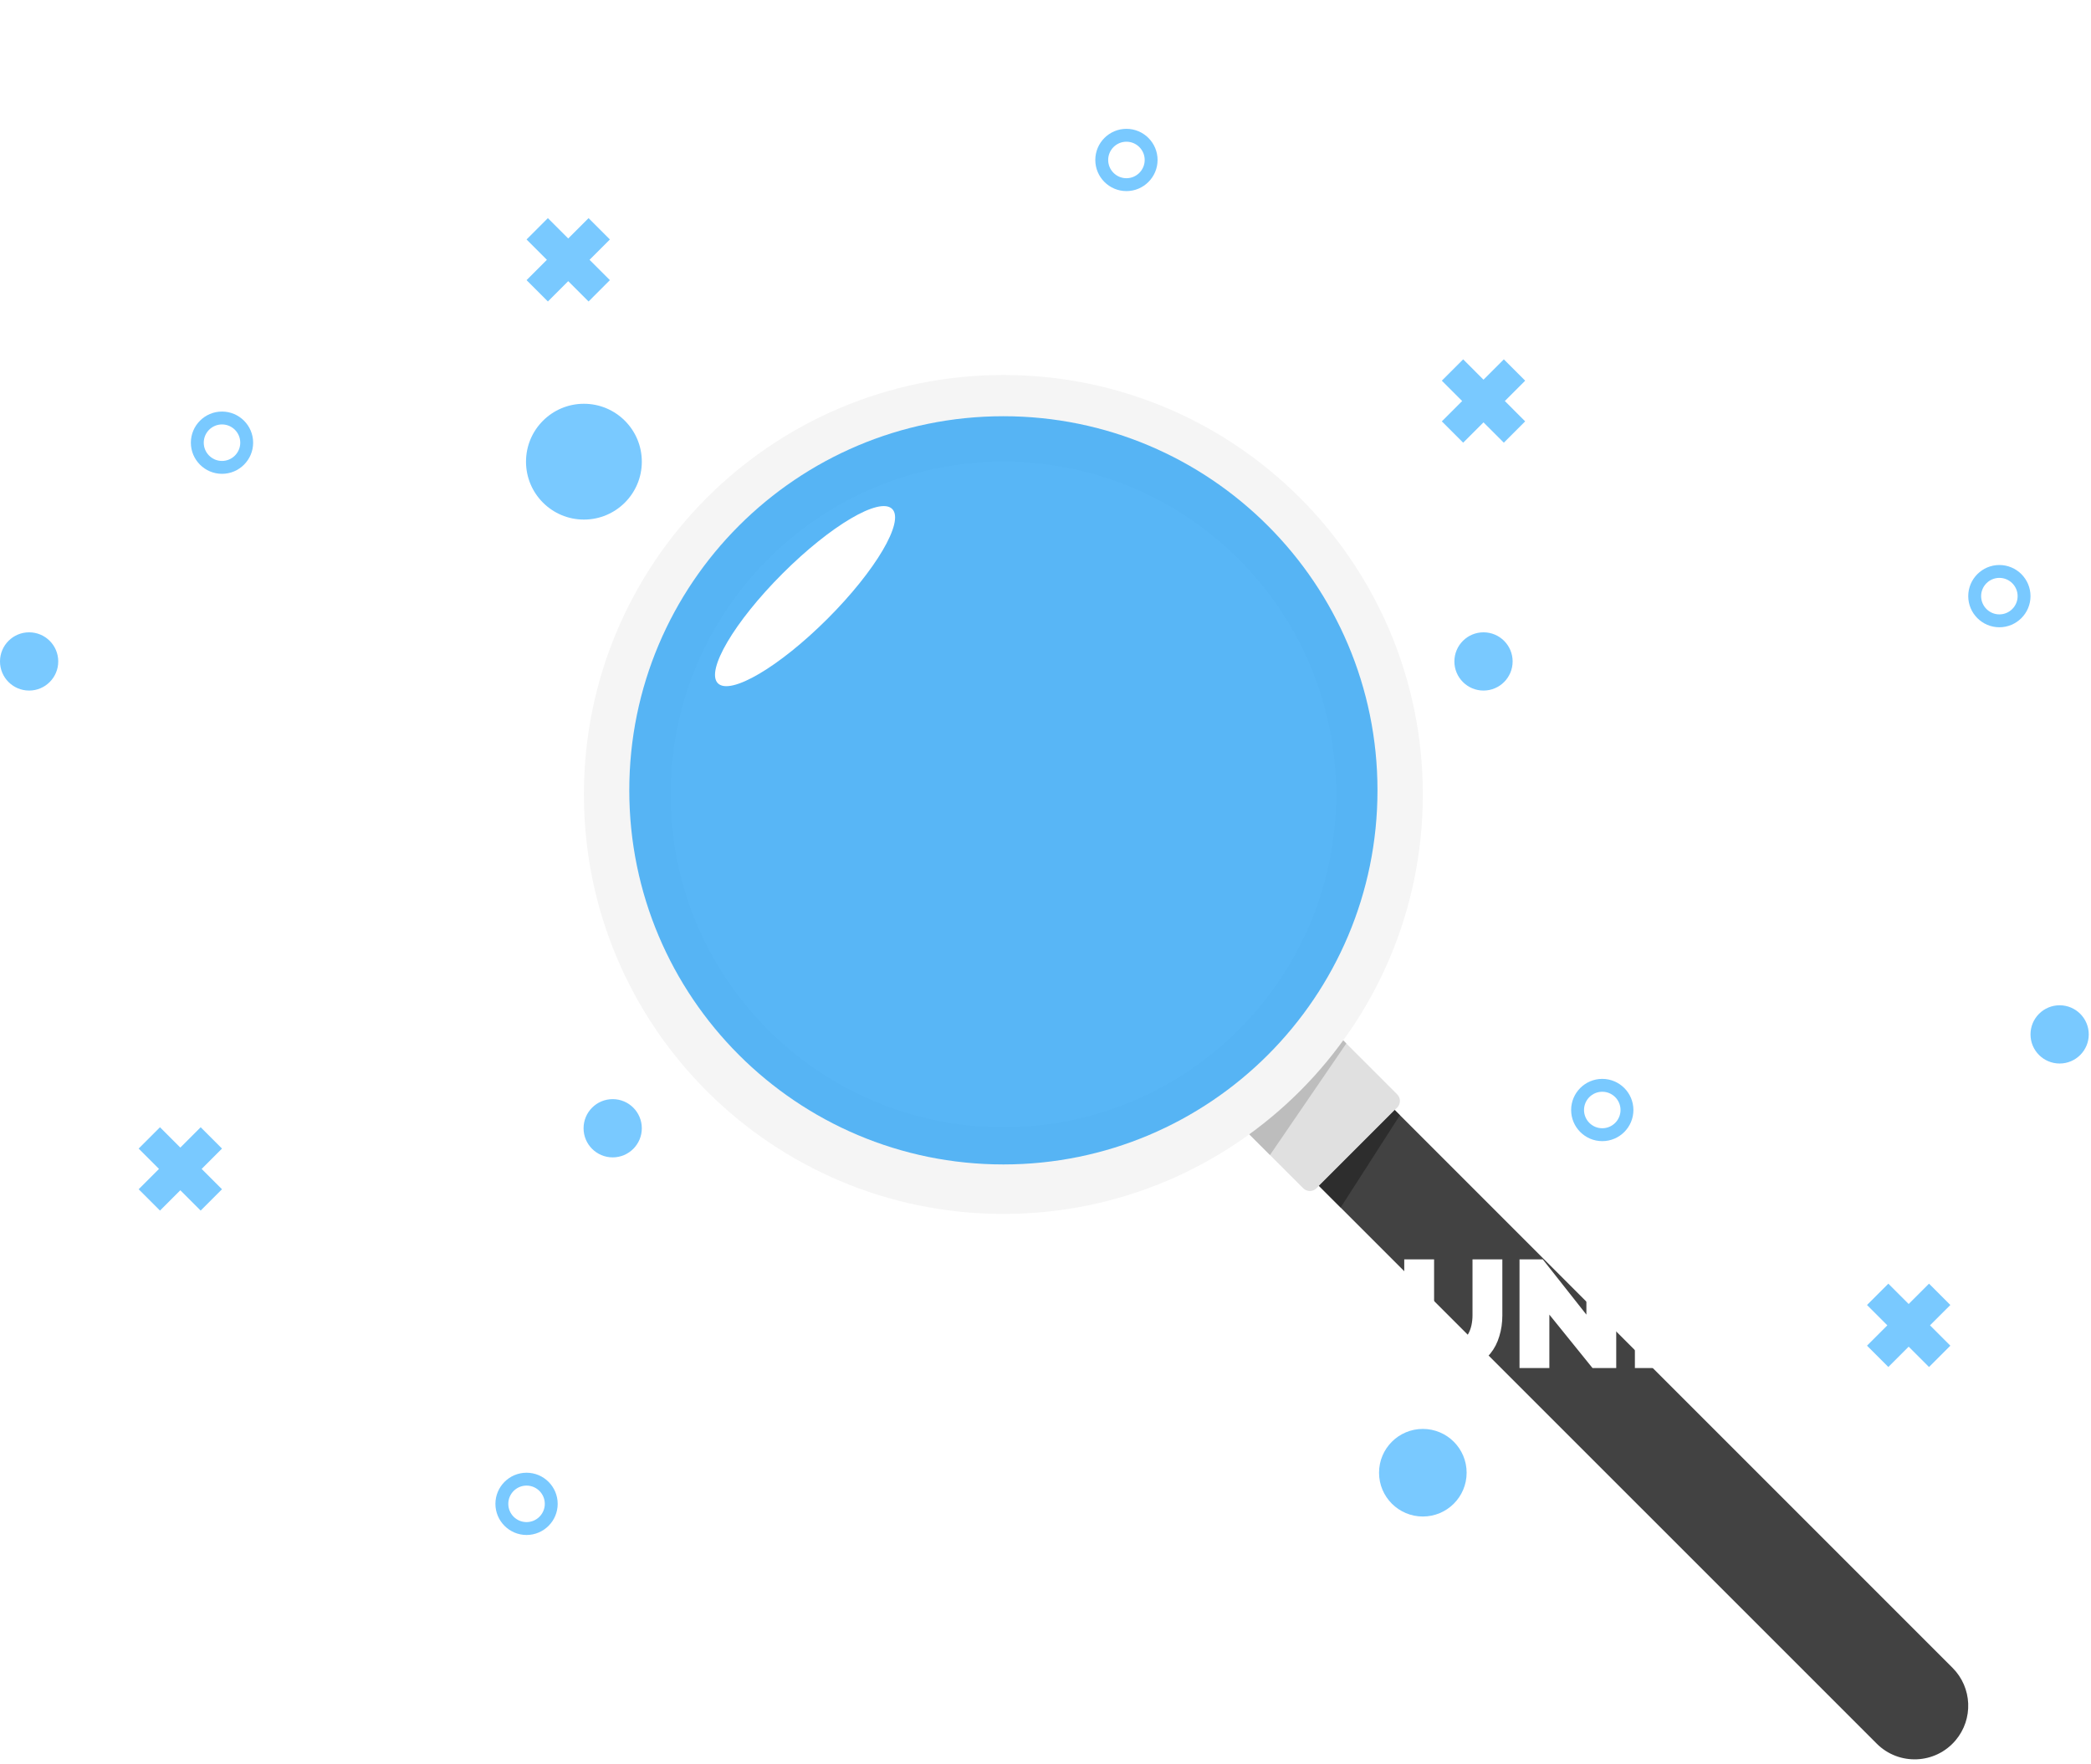 <svg width="422" height="356" viewBox="0 0 422 356" fill="none" xmlns="http://www.w3.org/2000/svg">
<path d="M307.806 76.826L303.5 72.52L299.396 76.626L295.292 72.52L290.986 76.826L295.09 80.931L290.986 85.036L295.292 89.341L299.396 85.237L303.5 89.341L307.806 85.036L303.702 80.931L307.806 76.826Z" fill="#79C9FF"/>
<path d="M44.803 231.799L40.497 227.493L36.393 231.598L32.289 227.493L27.983 231.799L32.087 235.903L27.983 240.007L32.289 244.313L36.393 240.209L40.497 244.313L44.803 240.007L40.699 235.903L44.803 231.799Z" fill="#79C9FF"/>
<path d="M123.088 48.329L118.783 44.023L114.677 48.127L110.573 44.023L106.268 48.329L110.373 52.433L106.268 56.537L110.573 60.843L114.677 56.739L118.783 60.843L123.088 56.537L118.983 52.433L123.088 48.329Z" fill="#79C9FF"/>
<path d="M393.615 263.366L389.309 259.06L385.204 263.164L381.1 259.06L376.794 263.366L380.899 267.47L376.794 271.574L381.1 275.879L385.204 271.775L389.309 275.879L393.615 271.574L389.509 267.47L393.615 263.366Z" fill="#79C9FF"/>
<path d="M44.803 95.624C41.339 95.624 38.52 92.804 38.52 89.341C38.52 85.877 41.339 83.058 44.803 83.058C48.268 83.058 51.088 85.877 51.088 89.341C51.088 92.806 48.268 95.624 44.803 95.624ZM44.803 85.657C42.772 85.657 41.12 87.309 41.12 89.34C41.12 91.371 42.773 93.023 44.803 93.023C46.834 93.023 48.488 91.371 48.488 89.34C48.488 87.309 46.834 85.657 44.803 85.657Z" fill="#79C9FF"/>
<path d="M227.334 38.566C223.869 38.566 221.051 35.746 221.051 32.283C221.051 28.82 223.869 26 227.334 26C230.798 26 233.618 28.82 233.618 32.283C233.618 35.746 230.798 38.566 227.334 38.566ZM227.334 28.6C225.302 28.6 223.651 30.252 223.651 32.283C223.651 34.313 225.303 35.966 227.334 35.966C229.364 35.966 231.018 34.313 231.018 32.283C231.018 30.252 229.366 28.6 227.334 28.6Z" fill="#79C9FF"/>
<path d="M403.507 126.591C400.043 126.591 397.225 123.772 397.225 120.309C397.225 116.844 400.043 114.026 403.507 114.026C406.972 114.026 409.792 116.844 409.792 120.309C409.792 123.773 406.972 126.591 403.507 126.591ZM403.507 116.624C401.476 116.624 399.825 118.277 399.825 120.307C399.825 122.338 401.477 123.99 403.507 123.99C405.538 123.99 407.192 122.338 407.192 120.307C407.192 118.277 405.539 116.624 403.507 116.624Z" fill="#79C9FF"/>
<path d="M323.366 230.298C319.901 230.298 317.083 227.479 317.083 224.015C317.083 220.55 319.901 217.732 323.366 217.732C326.83 217.732 329.65 220.551 329.65 224.015C329.651 227.478 326.832 230.298 323.366 230.298ZM323.366 220.331C321.334 220.331 319.683 221.983 319.683 224.013C319.683 226.044 321.335 227.696 323.366 227.696C325.397 227.696 327.05 226.044 327.05 224.013C327.05 221.983 325.398 220.331 323.366 220.331Z" fill="#79C9FF"/>
<path d="M106.266 309.781C102.802 309.781 99.983 306.963 99.983 303.498C99.983 300.034 102.802 297.215 106.266 297.215C109.731 297.215 112.55 300.034 112.55 303.498C112.55 306.963 109.731 309.781 106.266 309.781ZM106.266 299.814C104.234 299.814 102.583 301.466 102.583 303.497C102.583 305.527 104.236 307.18 106.266 307.18C108.297 307.18 109.95 305.527 109.95 303.497C109.95 301.466 108.297 299.814 106.266 299.814Z" fill="#79C9FF"/>
<path d="M117.844 104.858C124.298 104.858 129.53 99.626 129.53 93.172C129.53 86.719 124.298 81.487 117.844 81.487C111.39 81.487 106.158 86.719 106.158 93.172C106.158 99.626 111.39 104.858 117.844 104.858Z" fill="#79C9FF"/>
<path d="M123.652 233.575C126.898 233.575 129.529 230.944 129.529 227.698C129.529 224.452 126.898 221.82 123.652 221.82C120.406 221.82 117.774 224.452 117.774 227.698C117.774 230.944 120.406 233.575 123.652 233.575Z" fill="#79C9FF"/>
<path d="M421.547 208.757C421.547 212.003 418.915 214.634 415.669 214.634C412.423 214.634 409.792 212.003 409.792 208.757C409.792 205.51 412.423 202.879 415.669 202.879C418.915 202.879 421.547 205.51 421.547 208.757Z" fill="#79C9FF"/>
<path d="M11.755 133.488C11.755 136.734 9.123 139.365 5.877 139.365C2.631 139.365 0 136.734 0 133.488C0 130.242 2.631 127.611 5.877 127.611C9.123 127.611 11.755 130.242 11.755 133.488Z" fill="#79C9FF"/>
<path d="M305.275 133.488C305.275 136.734 302.644 139.365 299.398 139.365C296.152 139.365 293.521 136.734 293.521 133.488C293.521 130.242 296.152 127.611 299.398 127.611C302.643 127.611 305.275 130.242 305.275 133.488Z" fill="#79C9FF"/>
<path d="M287.153 306.053C292.035 306.053 295.992 302.095 295.992 297.214C295.992 292.332 292.035 288.375 287.153 288.375C282.272 288.375 278.314 292.332 278.314 297.214C278.314 302.095 282.272 306.053 287.153 306.053Z" fill="#79C9FF"/>
<path d="M65.447 224.506V197.11H11.757V175.228L73.348 96.158H90.086V175.041H106.269V197.109H90.086V224.504H65.447V224.506ZM36.394 175.042H68.2V133.488L36.394 175.042Z" fill="white"/>
<path d="M352.42 224.506V197.11H298.729V175.228L360.321 96.158H377.058V175.041H393.242V197.109H377.058V224.504H352.42V224.506ZM323.367 175.042H355.173V133.488L323.367 175.042Z" fill="white"/>
<path d="M394.057 336.591L274.996 217.522L259.688 232.831L378.756 351.892C383.23 356.365 390.571 356.062 394.661 351.234C398.3 346.937 398.036 340.571 394.057 336.591Z" fill="#424242"/>
<path d="M248.654 225.442L263.026 239.814C263.76 240.548 264.95 240.548 265.683 239.814L281.979 223.518C282.713 222.784 282.713 221.594 281.979 220.861L267.607 206.489L248.654 225.442Z" fill="#E0E0E0"/>
<path d="M269.874 208.757L271.706 210.588L256.306 233.094L249.533 226.322L269.874 208.757Z" fill="#BDBDBD"/>
<path opacity="0.64" d="M266.178 239.318L281.483 224.013L282.528 225.06L270.565 243.704L266.178 239.318Z" fill="#212121"/>
<path d="M202.497 75.678C155.744 75.678 117.843 113.58 117.843 160.333C117.843 207.086 155.744 244.988 202.497 244.988C249.251 244.988 287.152 207.086 287.152 160.333C287.152 113.58 249.252 75.678 202.497 75.678ZM202.497 227.493C165.406 227.493 135.337 197.424 135.337 160.333C135.337 123.241 165.406 93.172 202.497 93.172C239.589 93.172 269.658 123.241 269.658 160.333C269.658 197.424 239.589 227.493 202.497 227.493Z" fill="#F5F5F5"/>
<g opacity="0.8" filter="url(#filter0_f_632_438)">
<path d="M202.5 235C244.198 235 278 201.198 278 159.5C278 117.803 244.198 84 202.5 84C160.803 84 127 117.803 127 159.5C127 201.198 160.803 235 202.5 235Z" fill="#2EA4F4"/>
</g>
<path d="M157.923 115.758C148.21 125.472 142.371 135.385 144.884 137.897C147.397 140.41 157.308 134.572 167.022 124.857C176.735 115.142 182.574 105.231 180.062 102.719C177.549 100.207 167.637 106.045 157.923 115.758Z" fill="white"/>
<path d="M85.521 276.087V254.159H94.972C96.042 254.159 97.031 254.375 97.937 254.807C98.843 255.24 99.625 255.827 100.284 256.568C100.943 257.289 101.447 258.102 101.797 259.008C102.168 259.914 102.353 260.83 102.353 261.757C102.353 263.054 102.044 264.279 101.427 265.432C100.83 266.585 99.985 267.532 98.894 268.273C97.823 268.994 96.567 269.354 95.126 269.354H91.543V276.087H85.521ZM91.543 264.104H94.725C94.972 264.104 95.208 264.032 95.435 263.888C95.661 263.744 95.847 263.496 95.991 263.146C96.156 262.796 96.238 262.333 96.238 261.757C96.238 261.139 96.145 260.665 95.96 260.336C95.795 259.986 95.579 259.749 95.311 259.626C95.064 259.481 94.817 259.409 94.57 259.409H91.543V264.104ZM108.23 254.159H114.963L121.943 276.087H115.828L114.5 271.794H108.663L107.366 276.087H101.219L108.23 254.159ZM113.543 267.779L111.597 260.058L109.558 267.779H113.543ZM132.342 276.242C130.922 276.242 129.563 275.995 128.265 275.501C126.989 274.986 125.856 274.245 124.868 273.277C123.88 272.288 123.097 271.105 122.521 269.725C121.965 268.325 121.687 266.729 121.687 264.938C121.687 263.394 121.975 261.962 122.552 260.645C123.128 259.327 123.921 258.174 124.93 257.186C125.959 256.177 127.154 255.394 128.513 254.838C129.871 254.282 131.344 254.004 132.929 254.004C134.906 254.004 136.697 254.437 138.303 255.302C139.909 256.146 141.103 257.309 141.886 258.792L137.407 262.22C136.975 261.355 136.327 260.665 135.462 260.151C134.597 259.615 133.681 259.348 132.713 259.348C131.992 259.348 131.333 259.492 130.736 259.78C130.139 260.068 129.614 260.47 129.161 260.984C128.729 261.499 128.389 262.117 128.142 262.838C127.915 263.538 127.802 264.31 127.802 265.154C127.802 266.019 127.926 266.801 128.173 267.501C128.42 268.201 128.76 268.809 129.192 269.323C129.645 269.818 130.18 270.209 130.798 270.497C131.416 270.765 132.106 270.899 132.867 270.899C133.835 270.899 134.762 270.662 135.647 270.188C136.532 269.694 137.335 269.004 138.056 268.119V273.987C136.409 275.49 134.504 276.242 132.342 276.242ZM137.747 268.737H133.701V264.413H142.72V276.087H137.747V268.737ZM161.321 270.837V276.087H145.693V254.159H161.043V259.409H151.715V262.498H159.684V267.378H151.715V270.837H161.321ZM177.081 265.308V276.087H171.058V254.159H175.753L184.555 265.308V254.159H190.578V276.087H185.791L177.081 265.308ZM204.226 276.273C202.559 276.273 201.045 275.964 199.686 275.346C198.327 274.708 197.154 273.864 196.165 272.814C195.198 271.743 194.446 270.549 193.911 269.231C193.396 267.892 193.139 266.513 193.139 265.092C193.139 263.63 193.416 262.24 193.972 260.923C194.528 259.605 195.3 258.431 196.289 257.402C197.298 256.352 198.482 255.528 199.841 254.931C201.22 254.334 202.723 254.035 204.35 254.035C206.018 254.035 207.531 254.354 208.89 254.993C210.249 255.61 211.412 256.455 212.38 257.525C213.348 258.596 214.089 259.801 214.604 261.139C215.139 262.457 215.407 263.816 215.407 265.216C215.407 266.657 215.129 268.037 214.573 269.354C214.038 270.672 213.265 271.856 212.256 272.906C211.268 273.936 210.095 274.759 208.736 275.377C207.377 275.974 205.874 276.273 204.226 276.273ZM199.254 265.154C199.254 265.895 199.357 266.616 199.563 267.316C199.769 267.995 200.077 268.613 200.489 269.169C200.901 269.704 201.416 270.137 202.033 270.466C202.672 270.775 203.423 270.93 204.288 270.93C205.153 270.93 205.904 270.765 206.543 270.435C207.181 270.106 207.696 269.663 208.087 269.107C208.499 268.531 208.797 267.903 208.983 267.223C209.189 266.523 209.292 265.813 209.292 265.092C209.292 264.351 209.189 263.641 208.983 262.961C208.777 262.282 208.468 261.674 208.056 261.139C207.644 260.583 207.119 260.151 206.481 259.842C205.843 259.533 205.101 259.378 204.257 259.378C203.392 259.378 202.641 259.543 202.003 259.873C201.385 260.202 200.87 260.645 200.458 261.201C200.047 261.736 199.738 262.354 199.532 263.054C199.346 263.733 199.254 264.433 199.254 265.154ZM234.707 259.409H228.407V276.087H222.384V259.409H216.052V254.159H234.707V259.409ZM242.963 276.087V254.159H258.004V259.409H248.986V263.054H256.337V267.934H248.986V276.087H242.963ZM269.978 276.273C268.31 276.273 266.797 275.964 265.438 275.346C264.079 274.708 262.905 273.864 261.917 272.814C260.949 271.743 260.198 270.549 259.662 269.231C259.148 267.892 258.89 266.513 258.89 265.092C258.89 263.63 259.168 262.24 259.724 260.923C260.28 259.605 261.052 258.431 262.041 257.402C263.05 256.352 264.234 255.528 265.592 254.931C266.972 254.334 268.475 254.035 270.102 254.035C271.77 254.035 273.283 254.354 274.642 254.993C276.001 255.61 277.164 256.455 278.132 257.525C279.1 258.596 279.841 259.801 280.356 261.139C280.891 262.457 281.159 263.816 281.159 265.216C281.159 266.657 280.881 268.037 280.325 269.354C279.789 270.672 279.017 271.856 278.008 272.906C277.02 273.936 275.846 274.759 274.487 275.377C273.128 275.974 271.625 276.273 269.978 276.273ZM265.006 265.154C265.006 265.895 265.109 266.616 265.315 267.316C265.52 267.995 265.829 268.613 266.241 269.169C266.653 269.704 267.168 270.137 267.785 270.466C268.424 270.775 269.175 270.93 270.04 270.93C270.905 270.93 271.656 270.765 272.295 270.435C272.933 270.106 273.448 269.663 273.839 269.107C274.251 268.531 274.549 267.903 274.735 267.223C274.94 266.523 275.043 265.813 275.043 265.092C275.043 264.351 274.94 263.641 274.735 262.961C274.529 262.282 274.22 261.674 273.808 261.139C273.396 260.583 272.871 260.151 272.233 259.842C271.595 259.533 270.853 259.378 270.009 259.378C269.144 259.378 268.393 259.543 267.754 259.873C267.137 260.202 266.622 260.645 266.21 261.201C265.798 261.736 265.49 262.354 265.284 263.054C265.098 263.733 265.006 264.433 265.006 265.154ZM293.286 276.273C291.536 276.273 290.032 275.984 288.776 275.408C287.52 274.831 286.491 274.039 285.688 273.03C284.906 272.021 284.329 270.868 283.958 269.571C283.588 268.253 283.402 266.873 283.402 265.432V254.159H289.425V265.432C289.425 266.153 289.497 266.842 289.641 267.501C289.785 268.16 290.012 268.747 290.321 269.262C290.63 269.776 291.021 270.188 291.494 270.497C291.989 270.785 292.586 270.93 293.286 270.93C294.006 270.93 294.614 270.785 295.108 270.497C295.602 270.188 295.993 269.776 296.282 269.262C296.59 268.726 296.817 268.129 296.961 267.47C297.105 266.811 297.177 266.132 297.177 265.432V254.159H303.2V265.432C303.2 266.956 302.994 268.376 302.582 269.694C302.191 271.012 301.594 272.165 300.791 273.153C299.988 274.142 298.958 274.914 297.702 275.47C296.467 276.005 294.995 276.273 293.286 276.273ZM312.687 265.308V276.087H306.664V254.159H311.359L320.161 265.308V254.159H326.184V276.087H321.396L312.687 265.308ZM329.949 276.087V254.159H338.38C340.81 254.159 342.838 254.653 344.465 255.641C346.112 256.609 347.347 257.927 348.171 259.595C349.015 261.242 349.437 263.074 349.437 265.092C349.437 267.316 348.974 269.251 348.047 270.899C347.141 272.546 345.855 273.822 344.187 274.728C342.54 275.634 340.604 276.087 338.38 276.087H329.949ZM343.322 265.092C343.322 263.96 343.126 262.971 342.735 262.127C342.344 261.262 341.778 260.593 341.036 260.12C340.295 259.646 339.41 259.409 338.38 259.409H335.971V270.837H338.38C339.43 270.837 340.316 270.59 341.036 270.096C341.778 269.601 342.344 268.922 342.735 268.057C343.126 267.172 343.322 266.183 343.322 265.092Z" fill="white"/>
<defs>
<filter id="filter0_f_632_438" x="43" y="0" width="319" height="319" filterUnits="userSpaceOnUse" color-interpolation-filters="sRGB">
<feFlood flood-opacity="0" result="BackgroundImageFix"/>
<feBlend mode="normal" in="SourceGraphic" in2="BackgroundImageFix" result="shape"/>
<feGaussianBlur stdDeviation="42" result="effect1_foregroundBlur_632_438"/>
</filter>
</defs>
</svg>
